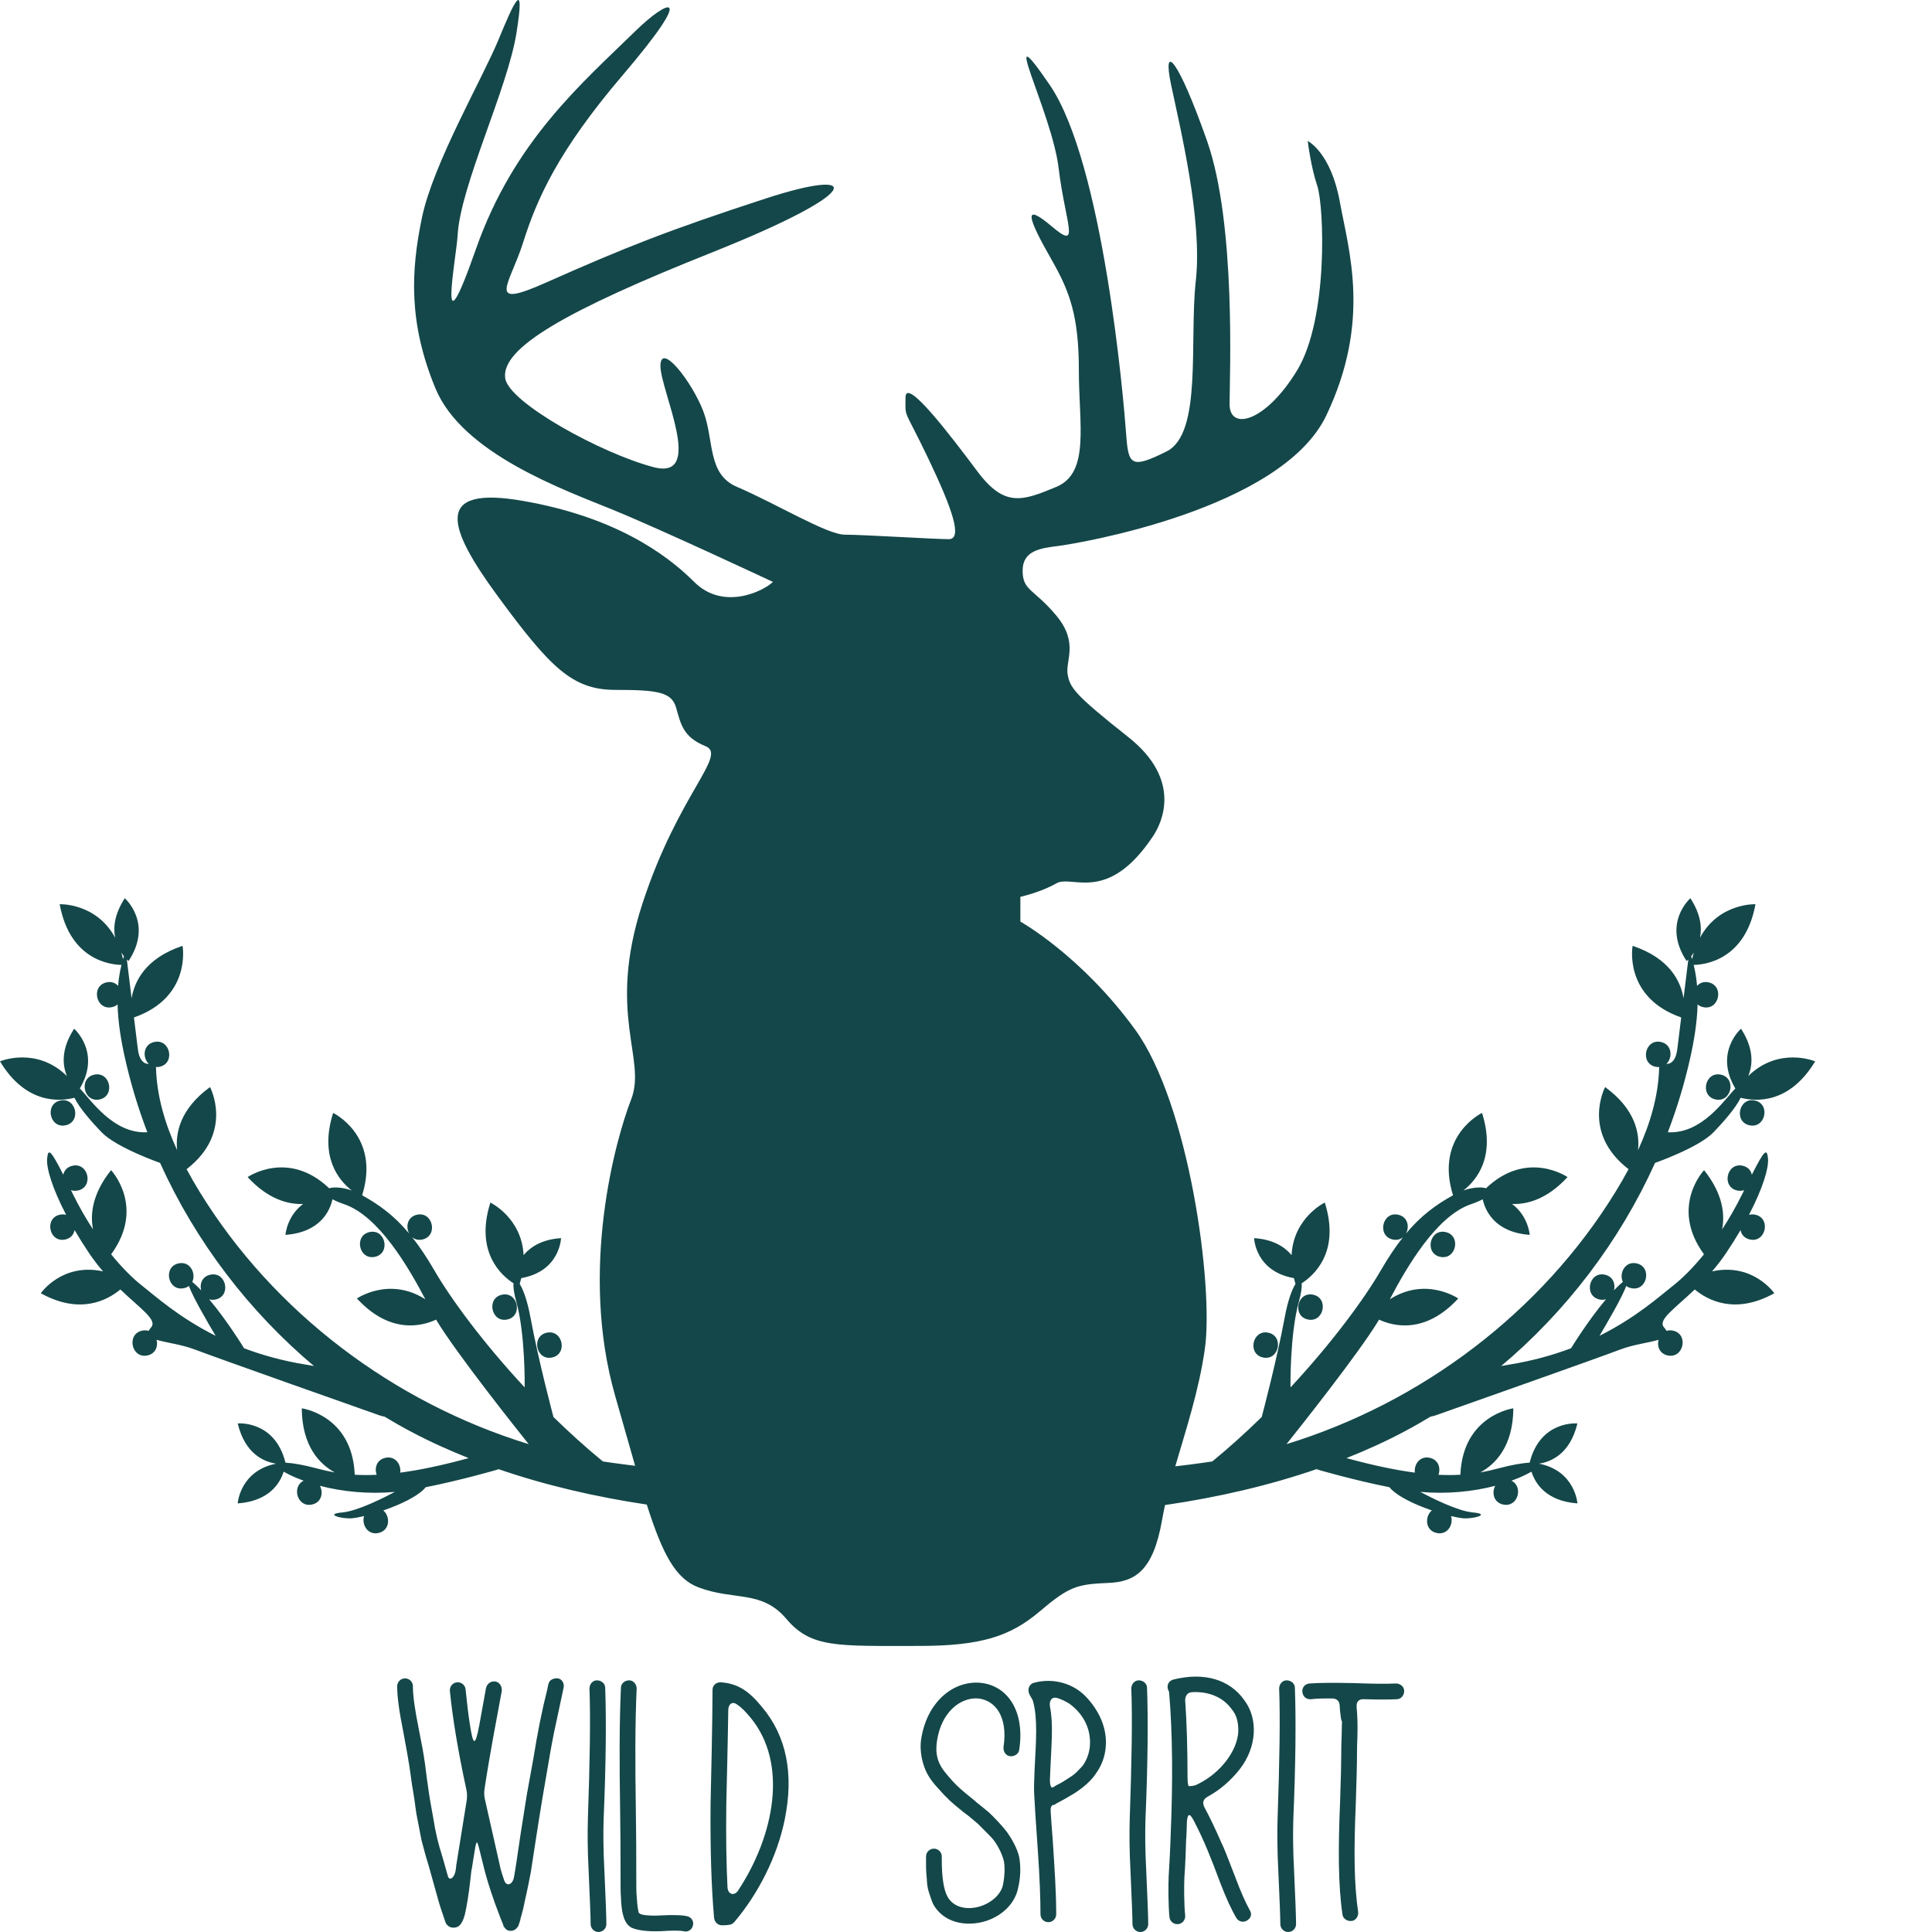 <?xml version="1.0" encoding="utf-8"?>
<!-- Generator: Adobe Illustrator 16.0.0, SVG Export Plug-In . SVG Version: 6.00 Build 0)  -->
<!DOCTYPE svg PUBLIC "-//W3C//DTD SVG 1.1//EN" "http://www.w3.org/Graphics/SVG/1.1/DTD/svg11.dtd">
<svg version="1.1" id="Layer_1" xmlns="http://www.w3.org/2000/svg" xmlns:xlink="http://www.w3.org/1999/xlink" x="0px" y="0px"
	 width="1319.76px" height="1319.76px" viewBox="0 0 1319.76 1319.76" enable-background="new 0 0 1319.76 1319.76"
	 xml:space="preserve">
<path fill="#144749" d="M897.025,884.418c10.902,2.32,7.314,19.269-3.606,16.944C882.516,899.042,886.104,882.094,897.025,884.418z
	 M373.519,910.373c-10.903,2.321-7.314,19.27,3.606,16.945C388.028,924.997,384.44,908.049,373.519,910.373z M866.408,910.373
	c-10.921-2.324-14.51,14.624-3.606,16.945C873.723,929.643,877.312,912.694,866.408,910.373z M983.834,858.557
	c10.921,2.324,14.51-14.624,3.606-16.944C976.52,839.288,972.931,856.236,983.834,858.557z M1171.911,751.045
	c10.921,2.324,14.51-14.624,3.606-16.944C1164.597,731.775,1161.008,748.724,1171.911,751.045z M1195.117,768.703
	c10.921,2.324,14.51-14.624,3.606-16.945C1187.803,749.434,1184.214,766.382,1195.117,768.703z M44.81,768.703
	c10.903-2.321,7.314-19.27-3.606-16.945C30.301,754.079,33.889,771.027,44.81,768.703z M68.017,751.045
	c10.903-2.321,7.314-19.27-3.607-16.944C53.507,736.421,57.095,753.369,68.017,751.045z M256.093,858.557
	c10.903-2.32,7.314-19.269-3.607-16.944C241.583,843.933,245.172,860.881,256.093,858.557z M346.509,901.362
	c10.903-2.32,7.314-19.269-3.606-16.944C331.999,886.738,335.588,903.687,346.509,901.362z M1189.072,749.89
	c-3.494,7.12-11.772,16.525-18.534,23.545c-10.087,10.514-39.939,20.941-39.939,20.941l-0.017-0.005
	c-24.199,53.61-60.794,101.676-105.918,139.436c0.281-0.234,0.563-0.464,0.845-0.698c1.267-0.184,4.012-0.699,5.256-0.899
	c15.962-2.576,30.074-6.539,42.482-11.231l-0.016-0.026c0,0,11.28-18.548,23.84-33.432c-1.293,0.415-2.775,0.51-4.43,0.158
	c-10.903-2.32-7.315-19.269,3.606-16.944c5.661,1.205,7.407,6.352,6.257,10.698c1.253-1.318,2.505-2.578,3.746-3.742
	c0.904-0.847,1.679-1.514,2.339-2.024c-2.749-5.653,1.308-14.366,9.34-12.656c10.902,2.32,7.314,19.27-3.606,16.944
	c-1.367-0.291-2.506-0.813-3.431-1.496c-2.871,7.863-12.996,25.133-18.27,34.034c25.335-12.68,41.304-27.25,49.964-34.007
	c6.563-5.123,13.957-12.47,21.415-21.665c-23.668-32.444,0.064-57.494,0.064-57.494c12.785,16.063,14.368,30.037,12.308,40.491
	c4.831-7.384,9.506-15.486,13.798-24.216c0.443-0.903,0.875-1.781,1.296-2.637c-1.366,0.509-2.958,0.654-4.753,0.272
	c-10.903-2.321-7.314-19.27,3.606-16.945c3.725,0.793,5.755,3.293,6.384,6.147c8.616-17.03,10.376-18.354,11.036-10.866
	c0.556,6.321-3.536,20.15-13.016,38.309c1.261-0.379,2.697-0.46,4.295-0.12c10.903,2.321,7.314,19.27-3.606,16.944
	c-3.853-0.82-5.888-3.467-6.438-6.443c-2.933,5.018-6.219,10.275-9.887,15.73c-3.058,4.547-6.289,8.686-9.552,12.477
	c28.09-6.118,42.497,14.947,42.497,14.947c-26.804,14.895-45.567,4.729-54.322-2.587c-14.203,13.539-25.554,20.856-20.94,25.987
	c0.764,0.85,1.283,1.612,1.614,2.31c1.298-0.42,2.788-0.519,4.452-0.164c10.903,2.321,7.314,19.27-3.606,16.945
	c-5.657-1.204-7.405-6.346-6.26-10.69c-6.475,1.979-17.201,3.198-26.292,6.688c-15.152,5.801-108.385,38.713-125.75,44.839
	c-1.799,0.634-3.695,0.981-3.695,0.981c0.171-0.104,0.339-0.211,0.509-0.314c-12.279,7.446-24.987,14.19-38.075,20.152
	c-6.548,2.982-13.184,5.801-19.896,8.466c18.684,5.131,33.953,8.242,46.755,9.933c-0.767-5.371,3.201-11.604,10.105-10.135
	c6.063,1.29,7.641,7.103,5.971,11.61c5.494,0.262,10.458,0.224,15.004-0.042c1.613-40.716,36.17-45.372,36.17-45.372
	c-0.177,26.131-12.35,38.233-22.539,43.791c4.707-0.822,8.998-1.853,13.098-2.947c7.943-2.125,15.47-3.457,20.571-3.719
	c0.01-0.042,0.021-0.082,0.031-0.123c0-0.006-0.001-0.026-0.001-0.026c0.003,0,0.005,0.001,0.008,0.001
	c7.317-29.01,32.585-26.642,32.585-26.642c-5.005,20.968-18.161,26.254-26.228,27.475c24.748,4.895,26.262,27.148,26.262,27.148
	c-21.693-1.585-28.964-13.93-31.4-21.684c-1.03,0.589-2.211,1.22-3.582,1.902c-3.149,1.566-6.539,2.995-10.095,4.298
	c8.301,3.901,4.494,18.416-5.667,16.254c-6.607-1.406-7.886-8.18-5.442-12.786c-15.589,4.085-33.492,5.755-51.182,4.157
	c6.401,3.412,25.185,13.057,35.796,14.019c13.14,1.184,0.141,4.628-6.736,3.989c-1.908-0.177-4.716-0.698-8.043-1.501
	c1.787,5.609-2.256,13.166-9.784,11.563c-8.05-1.713-8.193-11.395-3.325-15.411c-11.446-3.916-23.786-9.602-29.023-15.871
	c-24.107-4.768-48.541-11.863-49.723-12.233l1.162-0.496c-33.569,11.642-68.811,19.683-104.668,24.92
	c-0.763,3.423-1.446,6.818-2.032,10.185c-6.146,35.344-18.907,42.32-36.88,43.026c-21.66,0.852-26.929,2.697-46.905,19.601
	c-19.978,16.903-39.954,23.427-82.179,23.427c-56.083,0-73.757,1.536-90.66-18.44s-35.343-12.293-59.93-21.513
	c-15.792-5.923-24.611-22.625-35.447-56.616c-35.079-5.243-69.545-13.192-102.41-24.589l1.162,0.496
	c-1.181,0.37-25.615,7.466-49.722,12.233c-5.237,6.27-17.578,11.955-29.024,15.871c4.869,4.017,4.726,13.698-3.325,15.411
	c-7.529,1.603-11.57-5.954-9.784-11.563c-3.327,0.803-6.134,1.324-8.042,1.501c-6.876,0.639-19.876-2.806-6.736-3.989
	c10.611-0.962,29.394-10.606,35.795-14.019c-17.689,1.598-35.592-0.072-51.181-4.157c2.442,4.606,1.164,11.38-5.443,12.786
	c-10.161,2.162-13.968-12.353-5.667-16.254c-3.556-1.303-6.945-2.731-10.094-4.298c-1.371-0.683-2.551-1.313-3.582-1.902
	c-2.436,7.754-9.707,20.099-31.4,21.684c0,0,1.515-22.254,26.262-27.148c-8.066-1.221-21.223-6.507-26.228-27.475
	c0,0,25.268-2.368,32.585,26.642c0.003,0,0.005-0.001,0.008-0.001c0,0-0.001,0.021-0.001,0.026c0.01,0.041,0.021,0.081,0.032,0.123
	c5.101,0.262,12.627,1.594,20.57,3.719c4.1,1.095,8.391,2.125,13.097,2.947c-10.189-5.558-22.361-17.66-22.538-43.791
	c0,0,34.556,4.656,36.169,45.372c4.545,0.266,9.51,0.304,15.003,0.042c-1.669-4.508-0.092-10.32,5.971-11.61
	c6.905-1.47,10.872,4.764,10.105,10.135c12.801-1.69,28.071-4.802,46.755-9.933c-6.713-2.665-13.349-5.483-19.896-8.466
	c-13.088-5.962-25.797-12.706-38.076-20.152c0.17,0.104,0.339,0.21,0.509,0.314c0,0-1.896-0.348-3.695-0.981
	c-17.365-6.126-110.598-39.038-125.75-44.839c-9.09-3.49-19.818-4.709-26.292-6.688c1.146,4.345-0.602,9.486-6.259,10.69
	c-10.921,2.324-14.51-14.624-3.606-16.945c1.664-0.354,3.154-0.256,4.453,0.164c0.33-0.697,0.85-1.46,1.614-2.31
	c4.613-5.131-6.737-12.448-20.94-25.987c-8.755,7.315-27.519,17.481-54.323,2.587c0,0,14.408-21.065,42.498-14.947
	c-3.263-3.791-6.495-7.93-9.552-12.477c-3.668-5.455-6.955-10.714-9.888-15.731c-0.55,2.977-2.585,5.624-6.438,6.444
	c-10.921,2.325-14.509-14.623-3.606-16.944c1.598-0.34,3.034-0.259,4.295,0.121c-9.48-18.159-13.572-31.988-13.016-38.31
	c0.66-7.488,2.419-6.164,11.036,10.867c0.628-2.855,2.659-5.355,6.384-6.148c10.921-2.324,14.509,14.624,3.606,16.945
	c-1.795,0.382-3.387,0.235-4.754-0.272c0.421,0.854,0.853,1.733,1.296,2.637c4.292,8.729,8.966,16.832,13.797,24.215
	c-2.06-10.454-0.476-24.428,12.308-40.49c0,0,23.733,25.05,0.064,57.493c7.458,9.195,14.852,16.543,21.416,21.666
	c8.66,6.757,24.629,21.327,49.964,34.007c-5.272-8.901-15.398-26.17-18.269-34.034c-0.925,0.685-2.064,1.205-3.431,1.496
	c-10.921,2.325-14.51-14.624-3.606-16.944c8.033-1.71,12.089,7.003,9.339,12.657c0.66,0.51,1.434,1.177,2.338,2.023
	c1.241,1.164,2.493,2.425,3.747,3.743c-1.151-4.347,0.595-9.494,6.257-10.699c10.921-2.324,14.509,14.624,3.606,16.944
	c-1.654,0.353-3.137,0.257-4.43-0.158c12.56,14.884,23.84,33.432,23.84,33.432l-0.016,0.026
	c12.408,4.692,26.521,8.655,42.482,11.231c1.245,0.2,3.989,0.716,5.256,0.899c0.282,0.234,0.563,0.464,0.845,0.698
	c-45.124-37.76-81.718-85.825-105.918-139.436l-0.017,0.005c0,0-29.853-10.428-39.939-20.941
	c-6.761-7.02-15.04-16.425-18.535-23.545C40.823,752.481,17.676,754.415,0,725.017c0,0,24.716-10.483,45.725,10.046
	c-3.091-7.385-4.132-18.401,4.916-32.333c0,0,18.554,16.155,3.895,40.792c7.577,7.796,22.856,31.19,46.107,29.924
	c-6.251-16.396-11.363-33.229-15.215-50.376c-2.711-12.069-4.8-24.573-5.117-36.95c-1,0.868-2.284,1.534-3.891,1.876
	c-10.921,2.325-14.51-14.623-3.606-16.944c3.397-0.723,6.084,0.42,7.847,2.407c0.41-4.838,1.16-9.626,2.322-14.328
	c-7.443-0.125-35.238-3.188-42.208-41.463c0,0,24.991-1,37.879,22.875c-1.404-6.983-0.485-16.083,6.574-26.952
	c0,0,19.633,17.082,2.577,42.906c0,0-0.455-0.368-1.161-1.072l3.254,26.519c1.902-11.487,9.398-27.37,34.804-35.838
	c0,0,6.438,35.07-33.199,48.915l2.495,20.324c0.453,3.691,1.09,7.742,3.917,10.159c1.006,0.86,2.367,1.272,3.713,1.284
	c-4.404-4.225-4.02-13.358,3.775-15.019c10.921-2.324,14.509,14.624,3.606,16.945c-0.904,0.192-1.753,0.242-2.553,0.189
	c0.065,0.234,0.108,0.48,0.116,0.739c0.566,19.366,6.23,38.199,14.42,56.04c-1.224-11.495,1.823-28.042,22.473-43.109
	c0,0,16.524,30.972-16.003,56.102c2.804,5.234,5.778,10.368,8.858,15.388c50.513,82.332,132.618,144.137,224.819,172.424
	c-6.475-8.085-49.599-62.158-63.257-85.042c-9.711,4.525-31.431,10.114-54.074-14.446c0,0,22.05-15.234,46.749,0.56
	c-11.828-22.571-32.008-56.904-55.302-64.904c-3.457-1.188-6.141-2.345-8.162-3.441c-1.554,7.169-7.718,22.541-32.102,24.323
	c0,0,0.874-12.772,12.049-21.098c-10.609,0.368-24.076-3.396-37.885-18.374c0,0,27.629-19.089,55.674,7.624
	c3.29-0.979,9.129-0.7,15.451,1.524c-8.885-6.915-22.251-22.939-12.713-52.98c0,0,32.479,15.597,19.816,56.265
	c11.549,6.421,21.713,13.694,32.14,26.175c-2.532-4.606-1.291-11.49,5.375-12.909c10.921-2.324,14.51,14.624,3.606,16.944
	c-2.887,0.615-5.255-0.125-6.985-1.578c4.954,6.229,9.99,13.678,15.284,22.826c11.231,19.367,33.227,49.289,61.592,79.789
	c0.023-1.029,0.482-36.305-5.726-58.602c-1.676-6.014-2.163-10.169-1.881-12.497c-8.236-5.279-26.562-21.333-15.816-55.179
	c0,0,21.401,10.278,22.688,35.898c4.713-5.628,12.543-10.744,25.573-11.595c0,0-0.623,22.625-27.155,27.308
	c-0.311,1.298-0.672,2.627-1.08,3.981c2.352,3.69,5.211,11.273,7.341,22.808c5.534,29.957,15.724,68.09,15.724,68.09
	c10.67,10.442,21.989,20.709,33.761,30.354c-1.659-0.25,9.921,1.543,22.024,2.967c-3.985-13.774-8.403-29.53-13.565-47.507
	c-24.711-86.055,0.125-175.182,10.882-202.841c10.756-27.66-16.904-58.395,7.683-133.691
	c24.587-75.297,58.394-101.42,43.027-107.567c-15.367-6.146-16.903-15.367-19.977-26.123c-3.073-10.757-12.293-12.293-41.615-12.293
	c-29.321,0-44.438-15.367-79.782-63.352c-35.343-47.986-44.563-76.485,16.903-65.729c61.467,10.756,96.811,35.343,116.787,55.32
	c19.977,19.977,47.637,6.146,53.784,0c0,0-75.297-35.344-109.104-49.174c-33.807-13.83-102.957-38.417-121.397-82.98
	c-18.44-44.563-16.907-79.907-9.224-116.787c7.684-36.88,41.494-95.273,52.25-121.397c10.757-26.124,18.44-43.027,12.293-4.61
	c-6.146,38.417-38.417,104.494-40.203,138.301c-0.773,14.639-14.726,86.941,12.543,9.22c25.832-73.626,72.15-112.96,109.104-149.054
	c21.513-21.012,42.966-30.48-9.22,30.73c-44.014,51.625-58.394,84.517-67.614,113.713c-9.22,29.197-26.123,46.101,15.367,27.66
	c54.798-24.354,83.984-35.9,150.594-57.623c64.844-21.147,69.15-5.38-36.884,36.887c-99.41,39.627-144.443,65.3-141.37,86.035
	c2.478,16.721,66.077,51.488,101.42,60.708c35.343,9.22,4.61-52.247,4.61-69.15c0-16.903,21.514,10.757,29.197,30.733
	c7.684,19.977,2.571,43.107,23.05,51.859c26.753,11.433,61.467,32.658,73.76,32.658s61.467,3.074,70.959,3.074
	s2.801-19.977-14.103-55.32c-16.904-35.344-15.525-26.619-15.445-41.49c0.078-14.43,30.812,26.124,49.252,50.71
	c18.44,24.587,30.733,19.977,53.783,10.369c23.051-9.608,15.367-42.639,15.367-79.519c0-36.88-6.146-53.783-18.44-75.297
	c-16.876-29.534-19.977-39.953,0-23.05s9.221-1.537,4.61-39.954c-4.61-38.417-43.027-110.641-6.146-56.857
	c36.88,53.784,50.71,216.671,52.247,238.184c1.536,21.514,3.073,24.587,27.659,12.293c24.587-12.293,15.367-75.297,19.978-116.787
	c4.609-41.49-10.757-104.494-16.903-133.69c-6.147-29.197,4.609-18.44,24.586,38.417c19.978,56.856,15.367,161.351,15.367,179.791
	s24.587,12.293,46.101-23.05c21.513-35.343,18.439-112.177,13.83-126.007c-4.61-13.83-6.535-30.733-6.535-30.733
	s15.755,7.683,21.901,41.49c6.146,33.807,21.514,81.443-9.22,145.984c-30.733,64.54-170.571,87.59-182.864,89.127
	c-12.294,1.537-24.587,3.073-24.587,16.903s7.684,12.293,23.05,30.733c15.367,18.44,6.147,30.733,7.684,39.954
	c1.537,9.22,4.61,13.83,41.49,43.027s23.05,58.394,16.903,67.613c-31.214,46.822-55.32,26.124-66.077,32.271
	c-10.757,6.146-24.587,9.22-24.587,9.22v16.904c0,0,41.49,23.05,78.371,73.76c36.88,50.711,53.783,175.181,47.637,218.208
	c-4.086,28.604-12.925,55.169-20.198,80.149c13.181-1.457,27.093-3.611,25.284-3.339c11.772-9.646,23.091-19.912,33.762-30.354
	c0,0,10.19-38.133,15.725-68.09c2.13-11.534,4.989-19.117,7.341-22.808c-0.408-1.354-0.77-2.684-1.08-3.981
	c-26.533-4.683-27.155-27.308-27.155-27.308c13.029,0.851,20.858,5.967,25.572,11.595c1.287-25.62,22.688-35.898,22.688-35.898
	c10.746,33.846-7.579,49.899-15.815,55.179c0.281,2.328-0.205,6.483-1.881,12.497c-6.208,22.297-5.748,57.572-5.726,58.602
	c28.365-30.5,50.36-60.422,61.593-79.789c5.294-9.148,10.329-16.597,15.283-22.826c-1.73,1.453-4.098,2.193-6.985,1.578
	c-10.903-2.32-7.314-19.269,3.606-16.944c6.666,1.419,7.908,8.302,5.376,12.908c10.426-12.479,20.591-19.753,32.14-26.174
	c-12.664-40.668,19.815-56.265,19.815-56.265c9.537,30.04-3.828,46.065-12.713,52.98c6.322-2.225,12.161-2.504,15.45-1.524
	c28.046-26.712,55.675-7.624,55.675-7.624c-13.81,14.979-27.275,18.743-37.885,18.374c11.176,8.325,12.05,21.098,12.05,21.098
	c-24.384-1.782-30.548-17.154-32.103-24.323c-2.021,1.097-4.704,2.255-8.161,3.441c-23.295,7.999-43.474,42.333-55.303,64.903
	c24.698-15.793,46.748-0.559,46.748-0.559c-22.644,24.561-44.362,18.972-54.074,14.446c-13.658,22.884-56.781,76.957-63.256,85.042
	c92.201-28.287,174.306-90.092,224.818-172.424c3.079-5.02,6.054-10.153,8.857-15.388c-32.527-25.13-16.003-56.102-16.003-56.102
	c20.651,15.067,23.698,31.614,22.474,43.109c8.189-17.841,13.854-36.674,14.42-56.04c0.008-0.259,0.051-0.505,0.116-0.739
	c-0.8,0.053-1.648,0.003-2.553-0.189c-10.903-2.321-7.314-19.27,3.606-16.945c7.796,1.66,8.18,10.794,3.775,15.019
	c1.346-0.012,2.707-0.424,3.713-1.284c2.826-2.417,3.464-6.468,3.917-10.159l2.494-20.324
	c-39.637-13.845-33.198-48.915-33.198-48.915c25.405,8.467,32.901,24.351,34.804,35.837l3.254-26.517
	c-0.705,0.704-1.16,1.071-1.16,1.071c-17.056-25.824,2.577-42.906,2.577-42.906c7.059,10.87,7.978,19.969,6.573,26.952
	c12.888-23.873,37.879-22.874,37.879-22.874c-6.969,38.277-34.766,41.339-42.208,41.463c1.163,4.702,1.912,9.49,2.322,14.328
	c1.763-1.986,4.45-3.13,7.848-2.407c10.902,2.321,7.314,19.27-3.606,16.944c-1.607-0.342-2.892-1.008-3.892-1.877
	c-0.317,12.377-2.406,24.882-5.117,36.951c-3.852,17.147-8.964,33.979-15.215,50.376c23.252,1.267,38.53-22.128,46.106-29.924
	c-14.659-24.637,3.895-40.792,3.895-40.792c9.048,13.931,8.007,24.947,4.916,32.332c21.01-20.527,45.726-10.045,45.726-10.045
	C1222.252,754.415,1199.104,752.481,1189.072,749.89z M1155.252,653.227c0.001,0.003,0.004,0.006,0.005,0.009
	c0.218,0.66,0.425,1.323,0.624,1.987c0.361-1.578,0.77-3.083,1.211-4.531C1156.466,651.653,1155.842,652.498,1155.252,653.227z
	 M84.675,653.226c-0.589-0.728-1.213-1.573-1.839-2.534c0.441,1.448,0.849,2.952,1.211,4.529c0.2-0.664,0.406-1.326,0.624-1.986
	C84.671,653.232,84.674,653.23,84.675,653.226z M822.762,1234.612c3.491,6.446,7.521,14.772,11.818,24.711
	c1.343,2.417,4.297,10.208,9.401,23.37c3.491,9.399,6.715,16.652,9.669,22.025c1.881,2.953,0.806,5.639-1.88,7.25
	c-2.687,1.612-5.909,0.538-7.252-1.879c-3.491-5.909-6.984-13.699-10.744-23.368c-6.983-18.802-11.55-29.816-16.654-39.754
	c-2.417-4.835-6.446-13.968-6.446,1.611c0,2.149-0.269,4.297-0.269,6.177c-0.269,2.418-0.269,6.717-0.538,13.164
	c-0.268,6.444-0.536,11.279-0.806,14.503c-0.268,6.446-0.268,17.729,0.538,26.055c0.268,2.956-1.881,5.642-4.835,5.909
	c-2.954,0.271-5.641-1.88-5.91-4.835c-0.806-8.595-0.806-20.95-0.537-27.665l0.807-14.505c0.269-6.715,0.536-11.015,0.536-13.162
	c1.612-37.872,1.345-70.912-1.073-98.579c-0.27-0.536-0.538-1.074-0.806-1.88c-0.806-2.955,0.806-5.641,3.76-6.446
	c21.489-5.371,38.68,0.27,48.35,13.967c9.67,12.626,8.864,32.234-3.224,47.543c-6.178,7.791-13.431,13.968-21.757,18.535
	C821.955,1228.971,821.149,1231.389,822.762,1234.612z M845.861,1183.308c0.269-6.447-1.074-11.818-4.566-15.848
	c-5.372-7.521-14.773-12.088-26.592-11.55c-3.491,0-5.104,2.418-5.104,5.642c1.074,15.041,1.612,32.499,1.612,52.914
	c0,3.761,0.536,5.908,1.073,5.908l-0.268-0.268c2.686,0,4.297-0.268,6.715-1.611
	C834.312,1210.706,845.055,1195.663,845.861,1183.308z M469.547,1309.016c-3.224-0.806-9.669-1.076-19.07-0.538
	c-4.029,0.269-7.253,0-9.939-0.268c-2.686-0.271-4.028-1.076-4.297-1.882c0-0.536-0.269-0.804-0.269-1.342
	c-0.537-2.417-0.806-5.908-1.074-9.938c-0.269-1.882-0.269-8.327-0.269-19.341c0-8.595,0-21.488-0.269-38.411
	c-0.537-33.844-0.537-59.898,0.538-83.804c0-2.956-2.15-5.642-5.104-5.642c-2.955,0-5.641,2.15-5.641,5.104
	c-1.074,24.443-1.074,49.961-0.537,84.074c0.269,17.19,0.269,30.084,0.269,38.679c0,11.282,0,17.997,0.268,19.876
	c0.269,9.671,1.612,18.267,7.252,21.221c4.298,1.882,10.744,2.688,19.608,2.417c8.327-0.535,13.431-0.535,15.848,0
	c2.955,0.806,5.64-0.806,6.446-3.759C474.113,1312.507,472.501,1309.821,469.547,1309.016z M381.174,1146.508
	c-1.88-0.268-3.76,0.271-5.103,1.344c-1.612,1.612-1.612,3.492-2.148,5.909c-3.762,14.773-6.716,29.816-9.67,48.081l-4.298,23.638
	l-4.297,27.129c-2.417,16.385-3.223,22.294-4.566,29.814c-1.075,5.373-5.372,6.446-6.716,1.882
	c-1.612-4.567-2.686-8.329-3.223-11.282l-9.938-44.052c-0.537-2.418-0.537-4.029-0.269-6.715
	c3.762-24.711,8.059-46.737,11.819-67.151c0.269-2.955-1.342-5.908-4.297-6.446s-5.641,1.344-6.447,4.297l-4.566,25.249
	c-2.954,15.847-4.298,13.7-6.447,0c-1.343-8.326-2.148-16.652-2.954-24.176c-0.269-2.953-2.955-5.103-5.909-4.832
	c-2.956,0.268-5.104,2.953-4.835,5.908c1.879,18.803,5.641,41.364,11.281,67.42c0.538,2.685,0.538,4.297,0.269,6.984l-7.252,45.126
	c0,0.268,0,1.073-0.268,2.417c-0.538,5.371-4.298,8.326-5.373,4.565c-1.88-6.447-2.686-9.671-2.955-10.475l-2.148-7.252
	c-0.806-2.418-1.343-5.105-2.148-7.791l-1.612-7.521c-0.269-1.88-0.806-4.567-1.343-7.791c-0.538-3.223-1.075-5.639-1.344-7.521
	c-0.268-1.611-0.806-4.297-1.343-8.059l-1.075-7.521c-0.268-1.341-0.537-4.029-1.074-8.059c-0.538-4.029-0.806-6.714-1.075-7.788
	c-0.269-2.418-1.612-9.938-4.029-22.025s-3.76-21.221-3.76-27.936c0-2.955-2.417-5.373-5.372-5.373
	c-2.954,0-5.372,2.418-5.372,5.373c0,6.983,1.343,17.191,4.029,30.353c2.417,13.162,3.76,20.414,3.76,21.22
	c0.268,0.536,0.537,3.492,1.343,8.595c0.806,5.105,1.075,8.326,1.342,9.132c0.269,1.076,0.538,3.762,1.344,8.329
	c0.537,4.565,1.074,7.788,1.343,9.668l1.611,8.329c0.806,4.029,1.343,7.25,1.881,9.668l2.148,8.059
	c0.806,3.223,1.88,6.179,2.686,9.132l6.447,23.102c1.343,4.835,2.687,8.595,3.493,11.012c0,0.269,0.268,0.538,0.268,0.807
	c0.806,2.149,1.075,3.491,1.612,4.566c0.269,0.536,0.538,0.807,1.075,1.342c1.074,1.076,2.417,1.612,4.029,1.612
	c1.88,0,3.224-0.536,4.566-1.88c1.073-1.344,2.148-2.956,3.223-6.985c1.343-5.639,2.686-13.967,3.76-23.635
	c0.537-4.835,0.806-7.523,1.075-8.059l0.805-5.104c2.687-16.654,2.149-16.654,6.179-0.27l1.074,4.297
	c1.343,5.641,3.76,13.968,7.79,25.249l4.029,10.744l1.343,3.224l0.269,0.806c0.269,0.271,0.269,1.612,0.269,4.029v-3.224
	c0,0.271,0,0.271,0.268,0.271c0.269,0.268,0.269,0.536,0.538,0.806l0.806,0.806c0.806,0.807,1.88,1.074,3.223,1.074
	c1.88,0,3.223-0.806,4.298-2.149c0.269-0.269,0.537-0.807,0.806-1.074l0.537-1.611c0.269-0.806,0.806-2.15,1.075-3.762
	c0.806-2.953,1.88-6.444,2.686-11.012c2.15-9.402,3.493-16.385,4.298-20.682l3.76-24.444c1.881-11.819,3.224-20.682,4.298-26.86
	l4.028-23.37c1.611-9.668,3.223-18.532,5.104-26.858l5.103-23.908C385.74,1150.27,384.128,1147.046,381.174,1146.508z
	 M520.581,1166.116c16.653,19.877,21.757,45.396,15.579,76.284c-5.104,25.787-18.266,51.305-34.381,70.375
	c-0.806,0.806-1.612,1.611-2.687,1.882c-2.148,0.535-6.178,0.535-6.178,0.535c-2.417-0.268-4.029-1.611-4.835-3.759
	c0-0.538-0.269-0.806-0.269-1.076c-1.879-21.22-2.686-47.272-2.417-78.163c0.268-11.015,1.343-57.751,1.343-77.359v-0.536
	c0-2.955,2.417-5.103,5.372-5.103h0.269C504.464,1150.002,511.986,1155.641,520.581,1166.116z M512.522,1173.102
	c-3.223-3.762-5.91-6.715-8.864-8.597c-3.224-2.686-6.178-0.536-6.178,3.762c-0.269,19.608-1.075,52.913-1.343,64.195
	c-0.269,21.488,0,40.561,0.806,56.676c0.268,5.104,4.835,6.446,7.521,1.882C528.639,1254.22,538.846,1204.795,512.522,1173.102z
	 M412.335,1242.938c1.612-38.144,1.881-68.226,1.075-89.983c0-2.953-2.687-5.104-5.641-5.104s-5.103,2.686-5.103,5.642
	c0.806,20.414,0.268,49.96-1.075,88.907c-0.269,9.135-0.269,21.22,0.537,36.264c0.806,18.802,1.344,30.62,1.344,35.723
	c0,2.955,2.417,5.373,5.372,5.373c2.955,0,5.372-2.418,5.372-5.373c0-5.641-0.537-17.727-1.343-36.261
	C412.068,1263.353,412.068,1251.803,412.335,1242.938z M883.466,1242.938c1.612-38.144,1.881-68.226,1.075-89.983
	c0-2.953-2.687-5.104-5.642-5.104c-2.954,0-5.103,2.686-5.103,5.642c0.806,20.414,0.268,49.96-1.075,88.907
	c-0.269,9.135-0.269,21.22,0.537,36.264c0.806,18.802,1.344,30.62,1.344,35.723c0,2.955,2.418,5.373,5.372,5.373
	s5.372-2.418,5.372-5.373c0-5.641-0.537-17.727-1.343-36.261C883.198,1263.353,883.198,1251.803,883.466,1242.938z
	 M690.072,1199.692c2.954,0.27,5.91-1.612,6.178-4.565c4.029-26.593-8.326-44.321-27.397-45.663
	c-18.265-1.074-35.456,13.43-39.485,37.873c-0.806,4.567-0.537,9.132,0.269,13.432c1.88,8.594,4.566,13.697,11.281,20.949
	c6.447,7.253,8.865,9.402,17.191,16.117l3.224,2.418c2.687,2.147,4.835,4.029,6.715,5.641l5.91,5.909
	c2.148,2.147,4.028,4.029,5.371,5.908c2.687,3.762,5.372,9.133,6.447,13.7c0.806,4.564,0.537,10.744-0.806,16.921
	c-1.881,6.717-9.134,12.625-17.728,14.505c-8.865,1.882-16.654-0.806-20.146-7.521c-2.418-4.567-3.76-12.894-3.76-24.979v-2.149
	c0-2.955-2.418-5.373-5.372-5.373c-2.955,0-5.372,2.418-5.372,5.373v7.521c0,1.344,0.269,6.179,0.537,8.059
	c0,2.149,0.537,6.447,1.343,8.595c0.806,2.417,1.881,5.91,2.956,8.328c6.446,11.55,19.339,15.041,31.964,12.624
	c12.086-2.418,22.831-10.744,25.786-22.294c2.148-8.326,2.148-16.117,1.073-22.294c-1.343-6.179-5.103-12.626-8.326-17.19
	c-3.224-4.3-9.132-10.477-12.625-13.7l-7.252-5.908c-0.537-0.271-1.074-0.807-1.88-1.612c-10.744-8.597-13.7-11.281-19.877-18.803
	c-6.178-7.252-7.521-13.967-6.178-22.563c2.955-19.341,15.848-29.546,27.935-28.74c11.551,1.073,20.683,12.088,17.459,33.308
	C685.237,1196.469,687.118,1199.424,690.072,1199.692z M782.472,1242.938c1.612-38.144,1.881-68.226,1.075-89.983
	c0-2.953-2.687-5.104-5.641-5.104c-2.955,0-5.104,2.686-5.104,5.642c0.806,20.414,0.269,49.96-1.074,88.907
	c-0.27,9.135-0.27,21.22,0.536,36.264c0.807,18.802,1.344,30.62,1.344,35.723c0,2.955,2.418,5.373,5.372,5.373
	c2.955,0,5.372-2.418,5.372-5.373c0-5.641-0.536-17.727-1.343-36.261C782.204,1263.353,782.204,1251.803,782.472,1242.938z
	 M741.914,1159.134c8.595,9.133,14.505,20.95,13.431,34.111c-0.537,6.717-2.686,12.626-6.715,18.267
	c-3.224,5.104-9.671,10.206-12.625,12.086c-1.343,1.076-4.298,2.688-8.326,5.105l-6.447,3.491c-0.538,0.538-1.074,0.806-1.881,0.806
	c-1.073,0.268-1.879,1.612-1.611,4.835c0.27,5.104,0.806,11.282,1.343,18.532c1.344,20.414,2.418,36.531,2.418,51.305
	c0,2.956-2.418,5.373-5.372,5.373c-2.955,0-5.372-2.417-5.372-5.373c0-10.476-0.537-25.517-1.88-44.587
	c-1.344-19.073-2.149-31.429-2.417-37.338c-0.27-4.029,0-9.67,0.268-16.923c1.074-20.414,2.149-34.917-1.074-46.737
	c-0.806-2.417-2.417-3.759-2.955-6.177c-0.268-1.344-0.268-2.688,0.538-4.029c0.806-1.344,1.879-2.149,3.224-2.417
	C719.62,1145.973,733.318,1150.002,741.914,1159.134z M744.601,1190.292c0-11.014-5.372-20.146-14.236-26.593
	c-2.686-1.612-5.372-2.953-8.059-3.76c-3.761-1.075-5.64,1.612-5.104,5.642c2.418,12.085,1.075,24.711,0.27,43.781
	c0,2.418-0.27,4.567-0.27,6.447c0,3.759,0.807,5.908,2.148,5.103c0.537-0.268,1.343-0.806,2.149-1.344
	c2.149-1.073,3.761-1.88,4.566-2.415l3.761-2.418c3.491-2.149,5.103-3.493,7.252-5.911c1.074-1.073,2.149-2.147,2.955-3.224
	C742.988,1201.036,744.601,1195.934,744.601,1190.292z M953.57,1150.002c-5.641,0.268-15.311,0.268-29.01-0.271
	c-12.894-0.268-22.831-0.268-30.084,0.271c-2.954,0.268-5.103,2.686-4.834,5.639c0.268,3.224,2.686,5.373,5.909,5.105
	c4.029-0.538,8.864-0.538,14.236-0.538c3.491,0,5.372,1.879,5.372,5.373c0,2.59,1.498,14.413,1.604,8.752
	c-0.032,3.034-0.262,6.364-0.262,10.854c-0.269,5.642-0.269,9.402-0.269,11.82c0,6.446-0.269,17.729-0.806,33.575
	c-1.344,32.232-1.344,56.946,1.61,77.09c0.27,2.956,3.224,4.835,6.18,4.567c2.954-0.271,4.834-3.224,4.565-6.179
	c-2.955-19.339-2.955-43.246-1.611-74.672c0.537-15.848,0.806-27.129,0.806-34.382c0-1.611,0-5.103,0.268-10.744
	c0.27-8.059,0-14.237-0.536-20.146c-0.27-3.491,1.343-5.641,5.103-5.37c9.67,0.268,17.19,0.268,22.294,0
	c2.955,0,5.103-2.688,5.103-5.642C959.209,1152.149,956.523,1150.002,953.57,1150.002z"/>
</svg>
